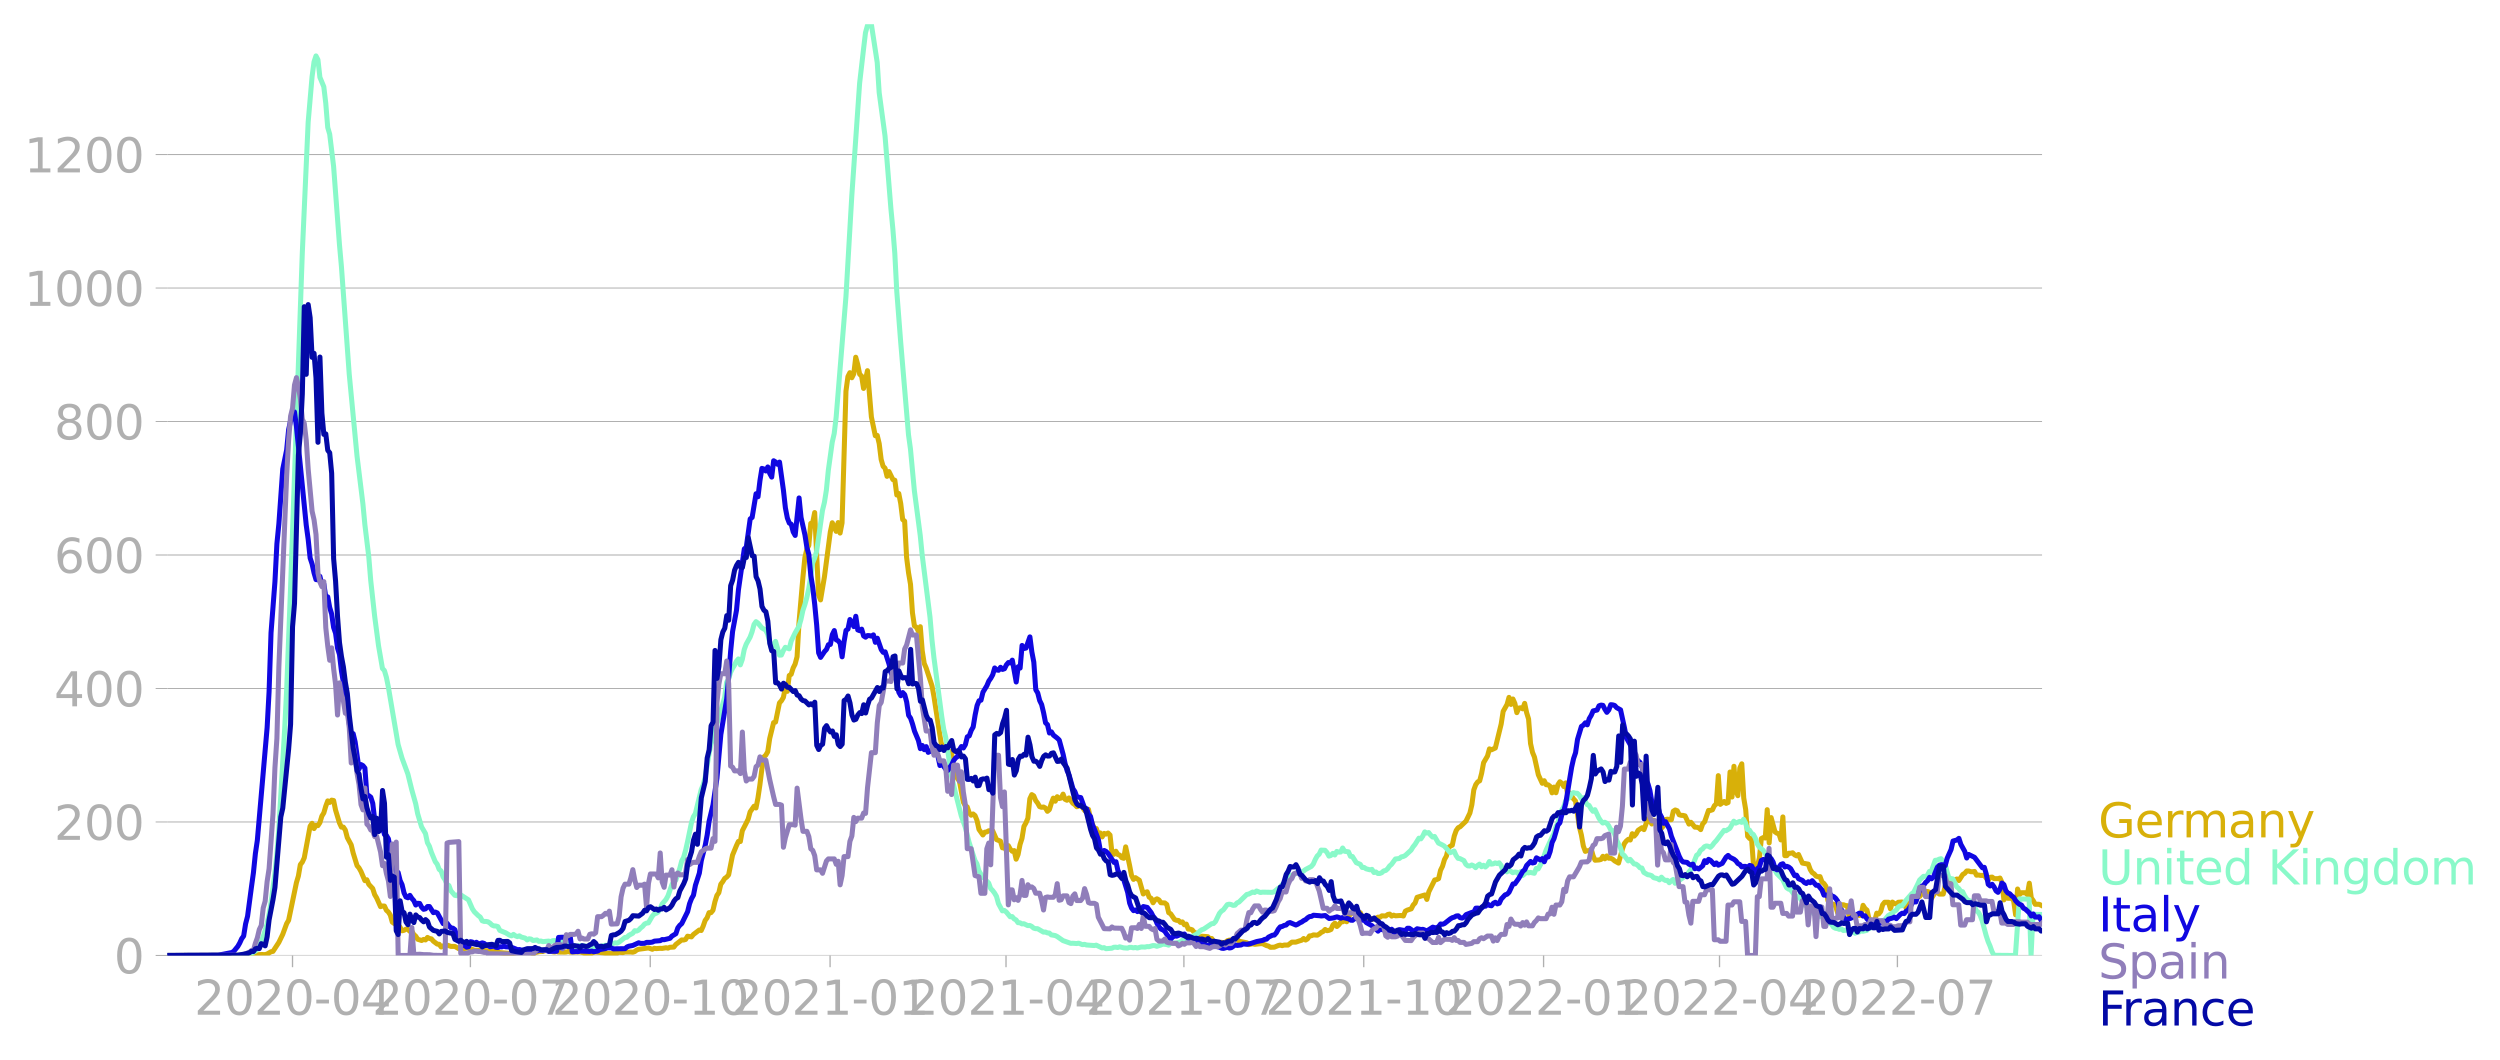 <svg xmlns:xlink="http://www.w3.org/1999/xlink" width="992.186" height="420.499" viewBox="0 0 744.14 315.374" xmlns="http://www.w3.org/2000/svg"><defs><style>*{stroke-linejoin:round;stroke-linecap:butt}</style></defs><g id="figure_1"><path d="M0 315.374h744.14V0H0v315.374z" style="fill:none" id="patch_1"/><g id="axes_1"><path d="M49.83 284.4h558V7.2h-558v277.2z" style="fill:none" id="patch_2"/><g id="matplotlib.axis_1"><g id="xtick_1"><g id="line2d_1"><defs><path id="m66af78193b" d="M0 0v3.5" style="stroke:#b0b0b0;stroke-width:.4"/></defs><use xlink:href="#m66af78193b" x="87.069" y="284.4" style="fill:#b0b0b0;stroke:#b0b0b0;stroke-width:.4"/></g><g style="fill:#b0b0b0" transform="matrix(.14 0 0 -.14 57.82 302.038)" id="text_1"><defs><path id="DejaVuSans-32" d="M1228 531h2203V0H469v531q359 372 979 998 621 627 780 809 303 340 423 576 121 236 121 464 0 372-261 606-261 235-680 235-297 0-627-103-329-103-704-313v638q381 153 712 231 332 78 607 78 725 0 1156-363 431-362 431-968 0-288-108-546-107-257-392-607-78-91-497-524-418-433-1181-1211z" transform="scale(.016)"/><path id="DejaVuSans-30" d="M2034 4250q-487 0-733-480-245-479-245-1442 0-959 245-1439 246-480 733-480 491 0 736 480 246 480 246 1439 0 963-246 1442-245 480-736 480zm0 500q785 0 1199-621 414-620 414-1801 0-1178-414-1799Q2819-91 2034-91q-784 0-1198 620-414 621-414 1799 0 1181 414 1801 414 621 1198 621z" transform="scale(.016)"/><path id="DejaVuSans-2d" d="M313 2009h1684v-512H313v512z" transform="scale(.016)"/><path id="DejaVuSans-34" d="M2419 4116 825 1625h1594v2491zm-166 550h794V1625h666v-525h-666V0h-628v1100H313v609l1940 2957z" transform="scale(.016)"/></defs><use xlink:href="#DejaVuSans-32"/><use xlink:href="#DejaVuSans-30" x="63.623"/><use xlink:href="#DejaVuSans-32" x="127.246"/><use xlink:href="#DejaVuSans-30" x="190.869"/><use xlink:href="#DejaVuSans-2d" x="254.492"/><use xlink:href="#DejaVuSans-30" x="290.576"/><use xlink:href="#DejaVuSans-34" x="354.199"/></g></g><g id="xtick_2"><use xlink:href="#m66af78193b" x="140.018" y="284.4" style="fill:#b0b0b0;stroke:#b0b0b0;stroke-width:.4" id="line2d_2"/><g style="fill:#b0b0b0" transform="matrix(.14 0 0 -.14 110.77 302.038)" id="text_2"><defs><path id="DejaVuSans-37" d="M525 4666h3000v-269L1831 0h-659l1594 4134H525v532z" transform="scale(.016)"/></defs><use xlink:href="#DejaVuSans-32"/><use xlink:href="#DejaVuSans-30" x="63.623"/><use xlink:href="#DejaVuSans-32" x="127.246"/><use xlink:href="#DejaVuSans-30" x="190.869"/><use xlink:href="#DejaVuSans-2d" x="254.492"/><use xlink:href="#DejaVuSans-30" x="290.576"/><use xlink:href="#DejaVuSans-37" x="354.199"/></g></g><g id="xtick_3"><use xlink:href="#m66af78193b" x="193.548" y="284.4" style="fill:#b0b0b0;stroke:#b0b0b0;stroke-width:.4" id="line2d_3"/><g style="fill:#b0b0b0" transform="matrix(.14 0 0 -.14 164.3 302.038)" id="text_3"><defs><path id="DejaVuSans-31" d="M794 531h1031v3560L703 3866v575l1116 225h631V531h1031V0H794v531z" transform="scale(.016)"/></defs><use xlink:href="#DejaVuSans-32"/><use xlink:href="#DejaVuSans-30" x="63.623"/><use xlink:href="#DejaVuSans-32" x="127.246"/><use xlink:href="#DejaVuSans-30" x="190.869"/><use xlink:href="#DejaVuSans-2d" x="254.492"/><use xlink:href="#DejaVuSans-31" x="290.576"/><use xlink:href="#DejaVuSans-30" x="354.199"/></g></g><g id="xtick_4"><use xlink:href="#m66af78193b" x="247.079" y="284.4" style="fill:#b0b0b0;stroke:#b0b0b0;stroke-width:.4" id="line2d_4"/><g style="fill:#b0b0b0" transform="matrix(.14 0 0 -.14 217.831 302.038)" id="text_4"><use xlink:href="#DejaVuSans-32"/><use xlink:href="#DejaVuSans-30" x="63.623"/><use xlink:href="#DejaVuSans-32" x="127.246"/><use xlink:href="#DejaVuSans-31" x="190.869"/><use xlink:href="#DejaVuSans-2d" x="254.492"/><use xlink:href="#DejaVuSans-30" x="290.576"/><use xlink:href="#DejaVuSans-31" x="354.199"/></g></g><g id="xtick_5"><use xlink:href="#m66af78193b" x="299.446" y="284.4" style="fill:#b0b0b0;stroke:#b0b0b0;stroke-width:.4" id="line2d_5"/><g style="fill:#b0b0b0" transform="matrix(.14 0 0 -.14 270.198 302.038)" id="text_5"><use xlink:href="#DejaVuSans-32"/><use xlink:href="#DejaVuSans-30" x="63.623"/><use xlink:href="#DejaVuSans-32" x="127.246"/><use xlink:href="#DejaVuSans-31" x="190.869"/><use xlink:href="#DejaVuSans-2d" x="254.492"/><use xlink:href="#DejaVuSans-30" x="290.576"/><use xlink:href="#DejaVuSans-34" x="354.199"/></g></g><g id="xtick_6"><use xlink:href="#m66af78193b" x="352.395" y="284.4" style="fill:#b0b0b0;stroke:#b0b0b0;stroke-width:.4" id="line2d_6"/><g style="fill:#b0b0b0" transform="matrix(.14 0 0 -.14 323.147 302.038)" id="text_6"><use xlink:href="#DejaVuSans-32"/><use xlink:href="#DejaVuSans-30" x="63.623"/><use xlink:href="#DejaVuSans-32" x="127.246"/><use xlink:href="#DejaVuSans-31" x="190.869"/><use xlink:href="#DejaVuSans-2d" x="254.492"/><use xlink:href="#DejaVuSans-30" x="290.576"/><use xlink:href="#DejaVuSans-37" x="354.199"/></g></g><g id="xtick_7"><use xlink:href="#m66af78193b" x="405.926" y="284.4" style="fill:#b0b0b0;stroke:#b0b0b0;stroke-width:.4" id="line2d_7"/><g style="fill:#b0b0b0" transform="matrix(.14 0 0 -.14 376.678 302.038)" id="text_7"><use xlink:href="#DejaVuSans-32"/><use xlink:href="#DejaVuSans-30" x="63.623"/><use xlink:href="#DejaVuSans-32" x="127.246"/><use xlink:href="#DejaVuSans-31" x="190.869"/><use xlink:href="#DejaVuSans-2d" x="254.492"/><use xlink:href="#DejaVuSans-31" x="290.576"/><use xlink:href="#DejaVuSans-30" x="354.199"/></g></g><g id="xtick_8"><use xlink:href="#m66af78193b" x="459.457" y="284.4" style="fill:#b0b0b0;stroke:#b0b0b0;stroke-width:.4" id="line2d_8"/><g style="fill:#b0b0b0" transform="matrix(.14 0 0 -.14 430.209 302.038)" id="text_8"><use xlink:href="#DejaVuSans-32"/><use xlink:href="#DejaVuSans-30" x="63.623"/><use xlink:href="#DejaVuSans-32" x="127.246"/><use xlink:href="#DejaVuSans-32" x="190.869"/><use xlink:href="#DejaVuSans-2d" x="254.492"/><use xlink:href="#DejaVuSans-30" x="290.576"/><use xlink:href="#DejaVuSans-31" x="354.199"/></g></g><g id="xtick_9"><use xlink:href="#m66af78193b" x="511.824" y="284.4" style="fill:#b0b0b0;stroke:#b0b0b0;stroke-width:.4" id="line2d_9"/><g style="fill:#b0b0b0" transform="matrix(.14 0 0 -.14 482.576 302.038)" id="text_9"><use xlink:href="#DejaVuSans-32"/><use xlink:href="#DejaVuSans-30" x="63.623"/><use xlink:href="#DejaVuSans-32" x="127.246"/><use xlink:href="#DejaVuSans-32" x="190.869"/><use xlink:href="#DejaVuSans-2d" x="254.492"/><use xlink:href="#DejaVuSans-30" x="290.576"/><use xlink:href="#DejaVuSans-34" x="354.199"/></g></g><g id="xtick_10"><use xlink:href="#m66af78193b" x="564.773" y="284.4" style="fill:#b0b0b0;stroke:#b0b0b0;stroke-width:.4" id="line2d_10"/><g style="fill:#b0b0b0" transform="matrix(.14 0 0 -.14 535.525 302.038)" id="text_10"><use xlink:href="#DejaVuSans-32"/><use xlink:href="#DejaVuSans-30" x="63.623"/><use xlink:href="#DejaVuSans-32" x="127.246"/><use xlink:href="#DejaVuSans-32" x="190.869"/><use xlink:href="#DejaVuSans-2d" x="254.492"/><use xlink:href="#DejaVuSans-30" x="290.576"/><use xlink:href="#DejaVuSans-37" x="354.199"/></g></g></g><g id="matplotlib.axis_2"><g id="ytick_1"><path d="M49.83 284.4h558" clip-path="url(#p68cdda303e)" style="fill:none;stroke:#b0b0b0;stroke-width:.3;stroke-linecap:square" id="line2d_11"/><g id="line2d_12"><defs><path id="m2019d62e7b" d="M0 0h-3.5" style="stroke:#b0b0b0;stroke-width:.3"/></defs><use xlink:href="#m2019d62e7b" x="49.83" y="284.4" style="fill:#b0b0b0;stroke:#b0b0b0;stroke-width:.3"/></g><use xlink:href="#DejaVuSans-30" style="fill:#b0b0b0" transform="matrix(.14 0 0 -.14 33.922 289.719)" id="text_11"/></g><g id="ytick_2"><path d="M49.83 244.666h558" clip-path="url(#p68cdda303e)" style="fill:none;stroke:#b0b0b0;stroke-width:.3;stroke-linecap:square" id="line2d_13"/><use xlink:href="#m2019d62e7b" x="49.83" y="244.666" style="fill:#b0b0b0;stroke:#b0b0b0;stroke-width:.3" id="line2d_14"/><g style="fill:#b0b0b0" transform="matrix(.14 0 0 -.14 16.108 249.985)" id="text_12"><use xlink:href="#DejaVuSans-32"/><use xlink:href="#DejaVuSans-30" x="63.623"/><use xlink:href="#DejaVuSans-30" x="127.246"/></g></g><g id="ytick_3"><path d="M49.83 204.932h558" clip-path="url(#p68cdda303e)" style="fill:none;stroke:#b0b0b0;stroke-width:.3;stroke-linecap:square" id="line2d_15"/><use xlink:href="#m2019d62e7b" x="49.83" y="204.932" style="fill:#b0b0b0;stroke:#b0b0b0;stroke-width:.3" id="line2d_16"/><g style="fill:#b0b0b0" transform="matrix(.14 0 0 -.14 16.108 210.251)" id="text_13"><use xlink:href="#DejaVuSans-34"/><use xlink:href="#DejaVuSans-30" x="63.623"/><use xlink:href="#DejaVuSans-30" x="127.246"/></g></g><g id="ytick_4"><path d="M49.83 165.199h558" clip-path="url(#p68cdda303e)" style="fill:none;stroke:#b0b0b0;stroke-width:.3;stroke-linecap:square" id="line2d_17"/><use xlink:href="#m2019d62e7b" x="49.83" y="165.199" style="fill:#b0b0b0;stroke:#b0b0b0;stroke-width:.3" id="line2d_18"/><g style="fill:#b0b0b0" transform="matrix(.14 0 0 -.14 16.108 170.518)" id="text_14"><defs><path id="DejaVuSans-36" d="M2113 2584q-425 0-674-291-248-290-248-796 0-503 248-796 249-292 674-292t673 292q248 293 248 796 0 506-248 796-248 291-673 291zm1253 1979v-575q-238 112-480 171-242 60-480 60-625 0-955-422-329-422-376-1275 184 272 462 417 279 145 613 145 703 0 1111-427 408-426 408-1160 0-719-425-1154Q2819-91 2113-91q-810 0-1238 620-428 621-428 1799 0 1106 525 1764t1409 658q238 0 480-47t505-140z" transform="scale(.016)"/></defs><use xlink:href="#DejaVuSans-36"/><use xlink:href="#DejaVuSans-30" x="63.623"/><use xlink:href="#DejaVuSans-30" x="127.246"/></g></g><g id="ytick_5"><path d="M49.83 125.465h558" clip-path="url(#p68cdda303e)" style="fill:none;stroke:#b0b0b0;stroke-width:.3;stroke-linecap:square" id="line2d_19"/><use xlink:href="#m2019d62e7b" x="49.83" y="125.465" style="fill:#b0b0b0;stroke:#b0b0b0;stroke-width:.3" id="line2d_20"/><g style="fill:#b0b0b0" transform="matrix(.14 0 0 -.14 16.108 130.784)" id="text_15"><defs><path id="DejaVuSans-38" d="M2034 2216q-450 0-708-241-257-241-257-662 0-422 257-663 258-241 708-241t709 242q260 243 260 662 0 421-258 662-257 241-711 241zm-631 268q-406 100-633 378-226 279-226 679 0 559 398 884 399 325 1092 325 697 0 1094-325t397-884q0-400-227-679-226-278-629-378 456-106 710-416 255-309 255-755 0-679-414-1042Q2806-91 2034-91q-771 0-1186 362-414 363-414 1042 0 446 256 755 257 310 713 416zm-231 997q0-362 226-565 227-203 636-203 407 0 636 203 230 203 230 565 0 363-230 566-229 203-636 203-409 0-636-203-226-203-226-566z" transform="scale(.016)"/></defs><use xlink:href="#DejaVuSans-38"/><use xlink:href="#DejaVuSans-30" x="63.623"/><use xlink:href="#DejaVuSans-30" x="127.246"/></g></g><g id="ytick_6"><path d="M49.83 85.731h558" clip-path="url(#p68cdda303e)" style="fill:none;stroke:#b0b0b0;stroke-width:.3;stroke-linecap:square" id="line2d_21"/><use xlink:href="#m2019d62e7b" x="49.83" y="85.731" style="fill:#b0b0b0;stroke:#b0b0b0;stroke-width:.3" id="line2d_22"/><g style="fill:#b0b0b0" transform="matrix(.14 0 0 -.14 7.2 91.05)" id="text_16"><use xlink:href="#DejaVuSans-31"/><use xlink:href="#DejaVuSans-30" x="63.623"/><use xlink:href="#DejaVuSans-30" x="127.246"/><use xlink:href="#DejaVuSans-30" x="190.869"/></g></g><g id="ytick_7"><path d="M49.83 45.997h558" clip-path="url(#p68cdda303e)" style="fill:none;stroke:#b0b0b0;stroke-width:.3;stroke-linecap:square" id="line2d_23"/><use xlink:href="#m2019d62e7b" x="49.83" y="45.997" style="fill:#b0b0b0;stroke:#b0b0b0;stroke-width:.3" id="line2d_24"/><g style="fill:#b0b0b0" transform="matrix(.14 0 0 -.14 7.2 51.316)" id="text_17"><use xlink:href="#DejaVuSans-31"/><use xlink:href="#DejaVuSans-32" x="63.623"/><use xlink:href="#DejaVuSans-30" x="127.246"/><use xlink:href="#DejaVuSans-30" x="190.869"/></g></g></g><path d="m49.83 284.4 25.02-.085 2.91-.199 1.163.029.582-.17 1.163-.682.582-.113 1.746-2.668 1.164-2.413 1.163-3.178.582-.994 2.328-11.21.581-1.959.582-3.405.582-.738.582-1.277 1.745-9.423.582-.851.582 1.56.582-.964.582.085.582-.88.582-1.958.581-.937.582-2.015.582-1.561.582.454.582-.681.582.113.582 2.839 1.163 3.831.582 1.249h.582l.582.88.582 2.242 1.163 2.157.582 2.412 1.164 3.775.582.681.582 1.05 1.163 2.725.582-.256.582 1.363 1.164 1.248.582 1.817.582.965 1.163 2.61.582-.198.582.028.582 1.25.582.51.582.908.581 2.1.582.426.582.057.582.312.582.767.582 1.021.582-.142.581-.34.582.085.582.568.582-.029.582.965.582.511.582.908 1.163.37.582-.313.582.142.582-.738.582.312.582.114.581.68 1.164.88.582.057.582.795.582-.34h.582l.581-.228 1.164.398h1.164l1.164.68.581-.141.582.142 1.164-.142.582-.057 1.745.653h1.746l.582.114 3.491.085.582.113 1.164.398 2.909.227 1.745-.2.582-.17 4.073.143.582.198 1.746-.482 1.163-.057 1.164-.369 1.746.454.582.085.581-.17.582.17 1.746.029.582-.029.582-.17.581.199 2.91-.057 1.745.426.582-.114 1.164.028.582-.227.581-.085 4.655.454 1.164-.113.582-.029.582-.227 1.163.086.582-.17h1.746l.582.056.582-.199.581-.454.582-.227 2.91-.397 1.163.397.582-.284.582.086 1.164-.086.582.029 1.163-.199.582.114.582-.256 1.164-.057.582-.766 1.745-1.362.582.028.582-.17.582-.965 1.163.199.582-.71 1.746-1.334.582.142.582-1.305.581-1.675.582-.795.582-1.532h.582l.582-.71.582-2.526.582-1.873.581-.823.582-2.526.582-.766.582-.965.582-.397.582-.653 1.163-5.875 1.164-2.838.582-1.249.582.028.582-3.207 1.163-2.27.582-1.192.582-2.157 1.164-1.675.582.511.582-2.98.581-3.916.582-4.712.582-3.547.582-.568.582-.993.582-3.945 1.163-4.74.582-.17 1.164-5.705.582-.624.582-.994.582-2.923.581 1.107.582-4.711.582-.37.582-1.873.582-1.163.582-2.186.582-10.274 1.163-13.424.582-5.846.582-2.498.582-1.079.582-6.556.582-.283.581-2.952 1.164 24.493.582 1.504 1.164-6.896 1.745-13.34.582-2.724 1.164 2.554.582-2.611.581 3.122.582-3.009 1.164-39.222.582-4.343.582-1.163.582 1.504.581-1.164.582-4.938.582 2.128.582 2.924.582.567.582 3.662 1.163-5.28 1.164 13.766 1.164 5.59.582-.085.582 2.441.581 4.712.582 2.043.582.568.582 2.412.582-1.419 1.164 2.384.581.199.582 4.399.582-.454.582 2.98.582 4.768.582.482.582 10.785.581 4.598.582 3.406.582 8.486.582 3.916.582.37.582 1.191.582-1.334.581 7.18.582 3.747.582 1.362 1.746 5.336.582 3.207 1.745 11.381.582 3.434.582-.34.582.056.582 1.618.581.114.582.738.582 3.69 1.164 3.689.582.738 1.163 6.272.582 1.078.582.341.582 1.731.582.738.582-.369.582.483.581 1.447.582 2.668 1.164 1.646.582-.823.582-.085.582-.34h1.163l1.164 2.639 1.164.454.582 1.987.581-.029.582.766.582-1.39.582 1.05.582.624.582-.198.582 2.554.581-1.39.582-2.98.582-1.817.582-3.576.582-1.022.582-1.39.582-5.79.581-1.25.582.37.582 1.39.582.767.582 1.05.582.198.582-.085.581.313.582.964.582-.51.582-1.902.582-1.504.582.908.582-1.334.581.54.582-.143.582-1.163.582 1.532.582.284.582-.68 1.163 1.588.582.398.582.624.582-.17.582-.483 1.164 1.76.581.483.582-.795.582 2.668 1.164 3.32.582-.283.582 1.76.581-.455.582 1.164.582-1.022.582.199.582-.313.582.596.581 5.336.582.397.582-.908.582.965.582.199.582.738.582.198.581-3.405 1.164 5.506.582 3.008.582 1.164.582-.511 1.163.766 1.164 4.087.582-.454.582-.199.582 1.59.582.34.581 1.334.582-.851.582-.312.582.312.582.851 1.164.057.581.454.582 2.44.582.341 1.164 1.703.582.227.582.057.581.568.582-.142.582.851.582-.198.582 1.475.582.029.582.198.581.738.582.227.582.909.582.567.582-.539 1.745.142.582.568.582-.029.582.88.582.369 1.164.113.581-.227.582.256.582-.284.582-.454.582-.17 1.164-.086 1.163-.17.582.596 2.328.454.581.54 1.164-.256.582.17 1.746-.198h.581l1.164.567.582.142.582.37 1.164-.03 1.163-.482.582-.142.582.17.582-.17h1.164l1.163-.88h1.164l1.164-.397.582-.17.581-.51.582.453.582-.34.582-.88.582-.057.582-.255 1.163.085.582-.34.582-.483.582-.284.582-.596.582.369.582-.114.581-.255.582-1.362.582-.511.582.993.582-.51.582-.852.582-.029.581-.369.582.341 1.164-2.611.582.028.582.284.582.085.581-.567.582.113.582 1.362 1.164-.34.582.54.582.084.581.312.582-.255.582-.028.582-.37.582.03.582-.427 1.163.057.582-.454.582-.113.582.596.582-.284.582.198 1.163-.085h.582l.582.142.582-1.447.582-.312 1.163-.37.582-1.135.582-.624.582-1.675 1.746-.539.581-.17.582 1.334.582-2.27 1.746-3.52.582-.114.581-.283.582-2.498.582-1.192.582-1.987.582-1.05.582-2.44.582-.511.581-.284.582-2.725.582-1.646.582-.823.582-.284 1.745-1.674 1.164-2.413.582-2.469.582-4.427.582-1.561.582-.823.581-.313.582-2.242.582-3.15 1.164-1.987.582-2.128.582.284 1.163-.54 1.746-7.152.582-3.746 1.163-2.072.582-2.1.582 2.1.582-1.618.582 1.334.582 2.725.582-1.362.581-.086.582.313.582-1.618.582 2.753.582 1.901.582 7.294.582 2.611.581 1.42 1.164 5.278 1.164 2.526.582-.766.582 1.192.581.029.582.454.582 1.93.582-1.703.582 1.674.582-2.384.582-.88.581.454.582.965.582-1.078.582 3.604.582-.624 1.164 1.788.581.624 1.164 7.777.582 2.327.582 3.292.582 1.59.582-.199.581.057.582-.596.582 2.072.582 1.305 1.164-.085.582-.142.581-.937.582.738.582-.851.582.681h.582l.582.284.582.51 1.163.654 1.164-4.258.582-1.589.582-.738.582-.482.581.198.582-1.873.582.71.582-.653.582-1.079 1.163-.766.582.568 1.164-3.264.582.51.582 1.08.582-1.136.581.454.582-.057.582 2.015.582-.056.582-.682.582-1.844.582-.142.581.17h.582l.582-2.526.582-.369.582.227.582 1.192.582.17.581.029.582.142 1.164 2.44.582-.539 1.164 1.448.581.028.582.17.582.54.582-1.703.582-.625 1.164-3.377h.581l.582-.199.582-1.22.582-.54.582-8.4.582 8.543 1.163-.852.582.568.582-.256.582-9.082.582 7.436.582-9.138.582 7.265.581 1.476.582-8.202.582-1.277.582 10.16.582 3.463.582 7.946.582.653.581.057.582 8.003.582.37.582-.398.582-2.185.582-5.818.582-.313.581.142.582-8.429.582 9.877.582-7.521 1.164 4.257.582.397.581.17.582 1.817.582-6.84.582 11.523h.582l.582-.71h.582l.581-.142.582.625.582.284.582-.398 1.164 2.555 1.745.312.582 1.617.582.909.582.369.582.68.582.171.581-.028.582 1.589.582.454.582.823.582 4.229.582 1.334.582-.199.581-.028.582.653.582 1.901.582.142.582-2.526h.582l.582.227.581.057.582 3.803.582-1.533.582 1.164.582-.426.582-.113 1.163-.029.582-2.98.582.937.582.483.582 2.469.582.539 1.163.028.582-2.128.582.227.582-.71.582-2.015.582-.738h1.163l.582 1.959.582-2.016.582.426.582.17.582-.539 1.163-.085.582.312.582 1.505.582-.71.582-1.334 1.745-.17.582-1.788.582.51.582-1.05.582.455.582-.852h.581l.582.227.582 1.788 1.164-1.816.582.057.582.51h1.163l.582-2.412.582-1.277.582.568.582-1.136 1.163-.028.582-.199.582.454 1.164-1.816.582-.34.582-.682h.581l.582.199.582.028.582-.085.582 1.107.582-.057.582.114h1.163l.582.851.582.596.582-.88.582-.056.582.454h1.163l.582-.17.582 1.277.582 5.222.582-1.05.582.567h1.163l.582.767.582 4.172.582-7.692.582 1.646.582-.539h1.163l.582.568.582-3.406.582 4.37.582.824.582 1.078h1.163l1.164.568h0" clip-path="url(#p68cdda303e)" style="fill:none;stroke:#d8b009;stroke-width:1.5;stroke-linecap:square" id="line2d_25"/><path d="m49.83 284.4 20.947-.057 3.491-.369.582-.17 1.164-.71.581-.596.582-.823 1.164-2.894 1.164-3.775.582-2.895.581-3.491 1.164-8.713.582-5.818.582-7.464 1.745-29.858.582-11.466 1.164-30.453 3.491-99.561 1.746-38.94 1.163-13.537.582-4.4.582-1.759.582 1.135.582 5.222 1.163 2.81.582 4.91.582 7.209.582 1.987 1.164 9.564 1.745 23.273.582 6.527 2.328 32.071 2.327 24.437 1.746 14.19.581 6.159 1.164 9.593.582 7.067 1.164 10.586 1.163 8.855 1.164 6.726.582.625.582 1.986.582 2.867 2.909 17.142 1.164 4.059 1.745 4.74 1.164 4.71 1.164 4.144.582 2.952 1.163 3.917 1.164 1.986.582 2.725.582 1.05.582 1.788 1.163 2.81.582.766.582 1.533.582.482.582 1.731.582.88.581 1.334.582.398.582 1.56 1.164 1.334.582.114.582-.51.581.255 2.328 1.504 1.164 2.668.581.88 1.164 1.135.582.425.582 1.107.582.199h.582l.581.113.582.398.582.567.582.256.582.028.582.17.582 1.136 1.163.482.582.227 1.164.71.582.198.582-.425.581.425.582.228.582-.228.582.37 1.164.312.582.539.581-.34.582.084.582.426 1.164-.17.582.426.582-.114.581.199 1.746-.17.582.198.582-.312.582-.057.581.17.582-.028 1.746.369 1.164.482 1.163.54.582-.057.582.312 1.164-.284.581.114.582-.057 1.164.284.582-.256.582.313 1.163.113 1.746-.312 1.164-.284.582.029 2.327-.767.582.085.582-.283 1.745-1.391.582-.057.582-.567 1.164-.625.582-.766.581.113.582-.283.582-.625.582-.454.582-.71.582-.283.582-.085 1.163-2.015.582-.653.582-.199.582-.369.582-.993.582-1.39 1.163-1.363.582-1.05 1.164-3.32.582-.994.582-.37 1.163-3.433.582-2.242.582-1.107.582-2.072.582-2.583 1.163-5.648.582-1.788.582-.936 1.746-7.152.582-1.391.581-2.214 1.164-7.038.582-2.952.582-1.59.582-2.61 1.163-3.605 1.164-4.03.582-2.1.582-4.428.582-.936.582-1.987.581-1.192.582-.937.582-1.192.582-.68.582 1.759.582-1.618.582-2.952.581-1.589 1.164-2.1.582-1.59.582-2.185.582-.823.582.426 1.163 1.419 1.164.681.582 1.249 1.164 4.427 1.163-2.327 1.164 4.087.582-.028.582-1.334.582-.965 1.163.454.582-2.3 1.164-2.412 1.164-2.015.581-2.015.582-2.696.582-1.731.582-2.1.582-2.697.582-3.462.582-4.172.581-1.42.582-1.986 1.746-12.204.582-2.384.582-3.661.581-5.903 1.164-8.373.582-2.554.582-4.91 2.91-35.789 1.745-30.056 2.327-33.518 1.164-10.132.582-4.91.581-2.129.582-.283.582-.114 1.746 11.41.582 8.94 1.745 12.941 1.746 21.627.582 6.045.581 7.322.582 11.268 1.164 15.07 2.327 27.587.582 4.229 1.164 12.43 1.746 13.311.581 5.847 2.328 18.476.582 6.755.582 5.279 1.163 8.713 1.164 8.798.582 3.746.582 2.384 1.745 11.552 1.164 5.08 1.746 6.868 1.163 3.292 1.164 4.57 1.746 5.392.581.994.582 2.071 1.164 1.959.582.284.582.823.582.567.581 1.618.582.596.582.766.582.994.582 2.157 1.164 2.157.581-.114.582.454 1.164 1.42.582-.058.582.682.582.312.581.823.582.028.582.34.582-.056 1.164.568.582-.057.581.284.582.51.582.17h.582l1.164.682.582.34.581-.028.582.256.582.056.582.54 1.164.198.582.284 1.745 1.22 2.328.824.581-.029 1.164.085.582-.113 1.164.454.582-.114.581.2 2.328.17.582-.114 1.745.823.582-.085.582.312 1.745-.142.582-.284.582-.028.582.113.582-.227 1.164.312 1.163.086.582-.227h.582l.582.141.582-.113.582.17 1.163-.312 1.164.028.582-.141.582.028 1.163-.34.582.028.582.198 1.164-.369.582-.283 1.163.113.582.199.582-.568.582-.113.582.085.582-.057 1.163-.34.582-.483.582.028 3.491-1.73.582-.427.582-.596.582-.397.582-.199 2.327-1.589.582-.057.582-.596 1.164-2.412.581-.681.582-.37 1.164-1.56.582-.142.582.113.582.256.581-.085.582-.653.582-.256 2.328-2.27.581-.114 1.164-.596.582.142.582-.454 1.164.454.581-.113 2.91.057.582-.17 1.163-.994.582-.255.582-.852.582-.369 1.164-1.958.581-.454.582.056 1.164-.624.582-.482.582-.284.582.34.581-.283.582-.455 1.746-.936.582-.71.582-1.334.581-1.05.582-.539.582-1.22 1.164.056.582.653.582 1.079.581-.199.582-.624.582.482.582-1.05.582.199.582-.029.582-1.192.581.965 1.164.17.582 1.334.582.057 1.164 1.845 1.163.482.582.937h.582l.582.397 1.164.313.581-.142.582.936.582-.17.582.454h.582l.582-.227.581-.54.582-.113.582-.51.582-.824.582-.51 1.164-1.59 1.163-.142.582-.482.582-.114.582-.284 1.745-1.617.582-.965.582-.71 1.164-1.873.582.199.582-.852.581-1.22.582.34.582-.141.582.766.582.567.582-.17 1.163 1.958 1.164.568.582.34 1.746 1.959 1.163-.483.582 1.306.582.851.582.086 1.164.596.581 1.106.582.455.582.056.582-.312.582.256.582.539.582-.653.581-.397.582.766.582-.426.582.511.582-.51.582-1.108.582.767.581-.085.582-.284.582.198.582-.227.582.767.582 1.532.582-.567.581.965.582-.568 1.164.823.582-.199.582.057.582.511.581-.681.582 1.163.582-.482.582-.653.582.34.582-.141 1.163.255.582-1.447.582.142 1.164-2.186 1.164-3.349 1.745-3.803.582-1.107.582-1.986.582-1.22 1.163-3.86.582-.88.582-1.817.582-.624.582-.397.582-1.107.582-.37.581.171.582.028.582.596.582.994.582-.256 1.164 2.015.581.256.582 1.022.582.737.582-.482 1.164 2.47.582.879.581.624.582-.227.582.284.582.71.582 1.163.582.284.582.965.581 1.845 1.164 2.27.582 1.93.582.454 1.164 1.59.581-.454 1.164 1.362.582.057.582.425.582.653.581.085.582 1.306 1.164.681.582.085.582.199.582.596 1.163.284.582.369.582-.795.582.624.582.34.582-.027.581.71.582-.569.582-.397.582 1.135 2.327-1.646.582-.482.582-.142.582-1.079.582-.652 1.745-4.343.582-.397.582-1.107.582-.369.582-.681.582-.227.582.113.581.313.582-.568.582-.795.582-.596 2.327-3.093.582.113 1.164-.738 1.164-2.1.582.568 1.163-.511.582.284.582-.908.582 1.106.582 1.959.582.142.581.936.582.37.582 1.078.582 1.73.582.91 1.164.992.581.852 1.164 2.1 1.746 2.895.582 1.078 1.745 1.76 1.164 2.47.582.397.582.17 1.163 1.59 1.164.567.582.51.582.824.582 1.022 1.163.624 1.746 2.072.582-.085 1.163.823.582.113 1.164 1.022.582.057.582.794.582.398.581.851.582.312.582.085.582.228.582-.114.582.454 1.163-.113.582.255.582.482.582-.368.582.567.582-.426.582.086.581-.37.582.114 1.164-.255.582-.738.582.028.582-.284.581-.056.582-.341 1.164-1.277.582-.256.582-.113 1.163-1.39 1.164-.682.582-.54.582-.34.582-.908.582-.426.581-.028.582-.681.582-.88 1.746-2.015.581-.426 1.164-2.355.582-1.278 1.164-1.106.582.028.581-.312.582-1.164.582-.028 1.164-3.293.582-.056.582-.284.581-.142.582.851.582.455.582 2.497.582 1.987 1.164.227 1.163 2.355.582.483.582.823.582.142.582 1.192.582.908.581.483.582.227.582.425.582.823.582 1.647.582.369.582 1.021.581 1.533 1.164 4.37.582 1.789.582 1.362.582 1.646.582 1.135 6.4.057 1.164-16.83 2.909.057.582 16.716.582-12.175 2.909.028h0" clip-path="url(#p68cdda303e)" style="fill:none;stroke:#89f9c9;stroke-width:1.5;stroke-linecap:square" id="line2d_26"/><path d="m49.83 284.4 15.128-.085 4.073-.795.582-.397 1.164-1.42.582-1.02.582-1.278.581-.795.582-3.633.582-2.242 1.164-8.77.582-4.2.582-5.705.581-3.945 2.91-33.518.582-10.7.581-17.54 1.164-15.183.582-11.296.582-5.903 1.164-16.376 1.163-5.705.582-5.988.582-2.668 1.164-2.611.582 4.342 2.909 29.318.582 4.257.581 5.563.582 1.76.582 2.667.582 1.987.582.057.582-1.022.582 2.412.581-.141.582 3.888.582-.057.582 3.179.582 1.93.582 4.001.582 1.732.581 4.399.582 1.901.582 4.91.582 3.434.582 4.314.582 3.236 1.163 9.366.582-1.675.582 2.44 1.164 8.061.582-1.305.582.312.581.738.582 7.947.582.255.582.454.582 1.816.582 4.939.582.34.581.029.582 1.163.582.568.582 2.27.582.284.582.965 1.163 6.187.582.965.582 2.697.582.198.582 2.384.582 1.25.582 2.44.581 1.22.582.227.582-.71.582.909.582.653.582 1.305.582-.51.581.056.582 1.107.582.624.582-.141.582-.682h.582l1.163 1.817.582-.17.582.255 1.746 3.179.582-.37.581.256.582.823.582.568.582.085.582.454.582 2.1.582.908.581.483.582 1.164.582.056.582.483.582-.142.582-1.476.582.114.581.425.582-.369.582.426.582-.057.582-.198.582.17.582.51.581.086.582.397 1.164-.198.582.369.582.056.582-.227.581.029.582-.199.582.17 1.164.057.582.114 1.163.454.582.255.582-.057 1.164.34.582.086.582.199.581-.114 1.164-.085.582-.199.582.17 1.164-.198.581.17.582-.227 1.164.398 2.327-.029.582-4.115 1.164-.057 1.746.114.581-.17.582 4.399 1.164-.086.582.029.582-.17 2.909.113.582-.114.582.2 1.163-.2.582-.425 1.746-.312.582-.228 1.163.029.582.284 3.491-.057.582-.51.582-.228 1.164-.227 1.745-.795.582.199 1.164-.028.582-.284h1.163l.582-.085.582-.284 1.746-.142.582-.34.581.056 1.746-.426.582-.652 1.164-.71.581-1.731.582-.766.582-.511 1.746-3.548.582-2.384.581-1.504.582-1.022.582-2.952 1.164-3.604.582-3.746 1.163-4.513.582-3.065.582-4.144 1.164-4.881 1.164-7.919 1.163-12.998 1.746-10.615.582-6.443.582-7.69.581-5.904 1.164-6.33.582-6.101 1.746-12.176.581-.482 1.164-8.43.582-.454 1.164-7.038.582.88.581-4.797.582-3.633.582.17.582.597.582-1.192.582 1.93.582 1.078.581-4.853.582.369.582.681.582-.653 1.164 8.373.582 5.25.581 3.009.582 1.504.582.369.582 2.27.582 1.05 1.164-11.153.581 5.79 1.164 5.193.582 3.746.582 2.157.582 6.188.582 3.604.581 5.052.582 6.102.582 8.287.582 1.334 1.164-1.731.582-.625.581-1.419.582-.085.582-2.923.582-1.192.582 2.753.582.284.581.766.582 4.002.582-4.484.582-3.378.582-.397.582-2.838.582.936.581 1.164.582-3.065.582 4.058.582.227.582-.454.582 2.015.582.37.581-.483.582.028.582.142.582-.369.582 2.214.582-1.22 1.163 3.377.582.823.582-.142 1.164 3.661.582 2.583.582 1.192.581-.256.582 2.016.582 2.838.582 1.021.582-.936.582.624.582 2.186.581 3.973.582.851.582 1.732.582 2.1 1.164 2.781.582 2.441.581-.937.582 1.25.582-.909.582 1.703.582-.312 1.164-1.022.581 1.447.582 1.107.582 2.696.582-.823.582 1.136.582.794.582.37 1.163-1.704.582-1.248.582-.767.582-.425.582-2.044.582-.936.581.425.582-.965.582-2.355.582-.284.582-1.618.582-1.022.582-3.576.581-2.81.582-1.418.582-.17.582-2.385 1.164-1.93.582-1.39.581-.823.582-1.05.582-2.016.582.596.582.086.582-.88.582.624.581-.199.582-1.163.582-.681.582.113.582-.823 1.164 6.5.581-4.542.582.398.582-6.727.582.909.582-.142 1.164-3.32.581 4.483.582 3.037.582 8.202.582.965.582 2.27.582 1.193.582 2.44.581 2.98.582.568.582 2.47.582-.341.582.965 1.164.908.581.568 1.164 4.285.582 2.725.582 2.072.582 1.277 1.163 4.115.582.852.582 1.589 1.164.199 1.164 3.178.581.142.582 1.618.582.71.582 2.497.582 1.306 1.164 3.065.581 3.207.582 1.05.582-1.022.582.312.582.596 1.745 2.64.582-.199.582 2.611.582 1.192 1.164 1.59 1.163 3.746.582 3.179.582 1.504.582.738.582-.199.582.483.581-.256.582-.426.582-.823 1.164.256 1.164 1.532.581 1.107.582.71.582 1.447.582.965.582.681.582.256.582.426.581.908 1.164 1.39.582-.596.582-.34.582.085 1.163-.51.582.17.582-.313.582.795.582.51.582.058.582-.086.581.511 1.164.511.582.085.582.284.582.142.582.51.581.114.582-.255.582.113.582.398.582-.029 1.164.284.581.284.582.057 1.164-.34.582.226.582-.113 1.163-.823.582.17 1.164-.142.582-.312 1.164.113 1.163-.255 1.746-.568 1.164-.227.581-.113.582-.284.582-.085.582-.596 1.164-.568.582-.057.581-.652.582-1.079.582-.71.582-.113.582-.312.582-.114.582-.567.581-.17 1.746.737.582-.255.582-.397.582-.256.581-.426.582-.283.582-.54.582-.369.582-.056.582-.34 1.745.141.582.085 1.164-.142 1.164.88 1.163-.142 1.164-.34 1.164.397.582-.227 1.745.426.582.397.582.028.582-.51 1.163.028.582.113.582.34h.582l.582.71 1.745.965.582.682.582.283.582.625.582-.596 1.163.255 1.746.114.582-.34.582.907.582.085.581-.283.582-.596 1.746.312.582-.71h.582l.581.398.582.624 1.164-.88 1.164.227.582-.056 1.163.482 1.746-1.135.582.17h.582l.581-.34.582-.767.582.085.582-.227 1.746-1.39.581-.341.582-.17.582-.34.582-.058.582.568.582.114.582-.284.581-.738 1.746-.681.582-.085.582-1.164.582-.028.581.141.582-.17.582-.51.582-.03.582-.652.582.426.582.113.581-.766.582-.284.582.483.582-.199.582-1.249 1.164-1.248.581-.17.582-.597 1.164-2.469.582-.057 1.164-1.646 1.163-2.043.582-.483.582-1.277 1.164-1.192.582.454.581-.142.582-1.39 1.164.624.582-.397.582.936.582-1.476.581.057.582-1.618.582-2.696.582-1.192 1.164-4.002.582-.68.581-2.47.582-.993.582-2.328 1.164-7.237.582-3.519.582-2.583.581-1.703.582-3.973 1.164-3.86.582-.369.582-.71.582.597.581-1.845.582-.965.582-1.334 1.164-.255.582-1.25.582-.226.581.085.582 1.164.582.908.582-.71.582-1.56.582.056.582.17.581.653 1.164.653 1.164 5.335.582 3.009 1.745 3.122.582 3.008.582.142 1.164 1.05.581 1.42 1.164 4.143.582.738.582 2.015.582 3.434.582 1.192 1.163-.255.582 2.526.582 1.078.582 1.817.582-.483 1.163 2.157.582 2.185 1.746 4.428.582 1.532.582 1.136.581.539 1.164.142.582.54.582.226.582-.255.582 1.362.581-.199.582.284 1.164-.936.582-1.533.582.54.582-.937.581.312 1.164 1.249.582-.483.582.653 1.164-.54 1.163-1.872.582-.483.582.568 1.164.567.582.483.581.794.582.284.582.71.582-.142h.582l.582.312.582-.596.581.142 1.164 2.214.582-1.42.582-.482.582-1.958.582-.284.581.17.582-.397.582-.54.582.54.582.993.582 1.959.582.369 1.163-1.618.582-.199.582.965.582-.199.582.228.582.482 1.163 2.072.582-.142.582 1.05 1.164.51.582.625.581.284.582-.51.582.283.582-.596 1.164 1.362h.582l1.163 1.42.582 1.504.582-.029.582.398.582-.823.582.71.581.198.582.51.582.824.582 2.213.582.426.582 2.214.582.54h.581l1.164-.341.582-.596.582-.142 1.164-.71.581.028.582.824.582-.086.582.909.582.567 1.745.965.582-.51.582.312.582-.057 1.164-.596.582.142.581-.738 1.164-.312.582-.284.582.454 1.164-1.249.581-.369.582.114.582-.71.582-.34 1.745-2.782.582.37 1.164-3.719.582-.965.582-.312.582-.823.581-.51.582-.994.582.425.582-.539 1.164-2.923.582-.596.581-.142.582.057.582.227.582-2.186 1.164-2.61.582-2.527 1.163-.312.582-.482.582 1.788 1.164 2.1.582 1.958.581-1.05 1.746.852 2.327 3.093.582-.113.582 2.015.582 3.037.582.482.582-.482.582.794.581 1.164.582.426.582-.937.582-1.816.582.454.582 1.788.582.71.581.226.582.625.582.425.582 1.022.582.625.582.454.582.227.581.908.582.312 1.164 1.079.582.936.582-.596.582.908.581.029.582-.114.582 1.022.582-.369h0" clip-path="url(#p68cdda303e)" style="fill:none;stroke:#1007e1;stroke-width:1.5;stroke-linecap:square" id="line2d_27"/><path d="m49.83 284.4 21.529-.085 1.163-.199 1.746-.681.582-.51h.582l.582-2.158.581-1.618.582-2.469.582-1.192.582-5.222.582-2.015.582-5.846.582-3.832 1.163-16.262.582-13.794.582-8.684.582-21.258 2.327-56.961.582-10.615.582-7.124.582-2.384.582-6.896.582-2.186.581 2.697.582 3.604.582 6.045.582 1.25.582 4.994.582 8.685 1.163 12.488.582 2.582.582 4.343.582 11.466.582 2.696.582 1.362.581-1.504.582 13.737.582 5.477.582 4.2.582-3.689.582 6.159.582 4.74.581 9.081.582-9.564.582 3.462.582 1.93.582 3.662.582-.511.582 4.881.581 10.416.582-5.08.582 3.52.582 4.739.582 3.292.582 5.932.582 1.56.581-6.499.582 10.729.582.596.582 1.163.582.256.582 1.703.582-.114 1.163 4.711.582 4.059.582-.653.582 3.037.582 2.1.582 4.683.581-15.61.582 1.533.582-2.1.582 33.745h3.491l.582-8.316.582 8.032 1.745-.085 1.164.114 1.746.028 1.163.17 2.91.057h.582l.581-33.462.582-.198 2.91-.227.581 33.234.582.114 1.164-.085 1.164-.426.582-.028.581-.256 1.164.142h.582l1.164.284.582-.029.581.426 6.4.085 1.746.085 5.237-.028 1.164-1.39 1.164.141 1.745-.028.582-1.306.582.596.582.085.582-.709.581-.255h1.164l.582 1.248.582-.539.582-3.661.582.284.581-.37h1.164l.582-.141.582-.795.582 2.27.581-.255.582.284h1.164l.582-1.39.582-.17.582.141.581-.426.582-4.796h1.164l.582-.426.582-.568.582.228.581-.88.582 3.86 1.746-.086.582-2.213.582-5.818.581-2.583.582-1.192h1.164l.582-1.902.582-2.412.582 3.093.581 2.214.582-.681h1.164l.582-.312.582 6.84.582-7.096.581-2.781 1.746.028.582 1.136.582-7.408.582 8.628.581 1.59.582-3.633h1.164l.582-1.59.582 5.137.582-3.774.581-.398.582.54h1.164l.582-.625.582-3.917.582 1.505.581-.426.582-.256h1.164l.582-1.76.582-1.39.582-.34.581-.511.582-.227h1.164l.582-2.838.582.823.582-41.295.581-5.535.582-3.065h1.164l.582-3.774.582 6.754.582 24.493.581.341.582 1.107h1.164l.582.795.582-12.346.582 11.608.581 2.951.582-.567h1.164l.582-.795.582-2.895.582-.51.581-2.413.582.965h1.164l1.164 5.846 1.163 5.08.582 2.271h1.164l.582.199.582 12.544.582-2.838 1.163-3.888h1.164l.582.142.582-11.012 1.163 9.139.582 3.718h1.164l.582 1.56.582 3.633.582.483.581 1.56.582 4.23h1.164l.582 1.021 1.164-3.66.581-.625h1.746l.582 1.617.582-.908.581 7.01.582-2.753.582-5.647h1.164l.582-4.541.582-1.59.581-5.534.582 1.249.582-1.022h1.164l.582-1.533.582.114.581-7.635 1.164-10.444h1.164l.582-8.855.582-5.165.581-.937 1.164-6.357h1.164l.582.142.582-3.917.581-1.93.582 2.356.582-2.015h1.164l.582-4.172.582-1.192 1.163-4.513.582 1.533h1.164l1.164 12.572.581 8.685 1.164 7.322h1.164l.582 4.74.582 2.47.581-1.477.582 1.22.582 1.93h1.164l.582 1.93.582 7.124.581-1.617.582 2.582.582-8.741h1.164l.582 4.796.582-2.81.581 6.017.582 3.69.582 13.169h1.164l1.164 8.003 1.163.37.582 4.91h1.164l.582-13.255.582-1.703.581 6.471 1.164-32.61h1.164l.582 12.602.582 2.696.581-4.37 1.164 33.603.582-4.456h.582l.582 2.951.582-.624.581.795.582-1.703.582-4.23.582 4.457h.582l.582-3.179.582.795.581-.142.582.454.582 1.419h1.164l.582 2.157.582 2.838.581-3.718.582-.17.582.113h1.164l.582-.737.582-3.321.581 4.938.582-.142.582-1.163h1.164l.582 1.986.582.313.581-2.243.582-.652.582 1.986h1.164l.582-.738.582-2.81.581 1.675.582 2.47.582.226h1.164l.582.284.582 3.832 1.745 3.434 1.746.057.581-.568.582.34 2.328.057.582 1.22.581 1.704.582-.341.582.937.582-3.662 1.164-.028.582.227.581-1.22.582 1.22.582-3.775.582 3.122 1.164.029.582.68.581.313.582-.369.582 3.236.582.51h1.164l.582-.596.581.909.582.198.582.029.582.142h1.164l.582.766.581-.284.582-.482.582.283.582-.425h1.164l.582-.37.581.625.582.823.582-.567.582.624h1.164l1.745.51.582-.368.582-.17h1.164l.582-.17.581-.455.582-.227.582.37.582-.427h1.164l1.163-1.419.582-1.56 1.164-.994h1.164l.582-3.122.581-2.129.582.057.582-1.163.582-.88h1.164l.582 1.078.581.795.582-.624h.582l.582.34h1.164l.582-.17.581-1.192.582-1.448.582-.965.582-1.958h1.164l.582-2.157.581-1.305.582-.54.582-1.419.582-.198h1.164l.582 1.56.581-.113.582.88.582.085.582-.454h1.164l.582.369 1.163 3.037 1.164 5.108h1.164l.582.852.581-.483.582-.255.582-.852.582.795h1.164l.582-.426.581 2.072.582-.34 2.328.028.582 1.39.581.625.582 1.788.582 2.327.582-.113h1.164l.582.142.581-.965.582-.511.582-.142.582-.823h1.164l.581.426.582 2.667.582.426.582-.71.582.568h1.164l.581-.198.582-.596.582.312 1.164 1.56 1.745.058.582-.88.582-.568 1.164-.823h1.164l.581 1.533.582-.086.582.341 1.164 1.05h1.164l.581-1.532.582 1.56 1.164-.993 1.746.029.581.312.582-.823.582.823.582.028.582.568h1.164l.581.596 1.746-.312.582-.511h1.164l.581-.88.582-.284.582.284 1.164-.795h1.164l.581 1.504.582-.965.582.795.582-1.192.582-.624 1.164-.029.581-2.923.582.568.582-2.186.582 1.022.582.51 1.164.03.581.51.582-1.022.582.767.582-.965.582 1.163h1.164l.581-.993.582-.568.582-.794.582.227h1.746l.581-1.362.582-.057.582-1.987.582 2.1.582-2.753h1.164l.581-.965.582-3.718.582.653.582-3.179.582-1.192h1.164l1.163-1.958.582-.993.582-1.42 1.164-.084h.582l.581-.54.582-2.781.582-1.561.582-.397.582-1.618h1.164l.581-.17.582-.738 1.164-.454.582 5.648h1.164l.581-7.692.582 1.334.582-1.646.582-5.96.582-11.04h1.164l.581-2.015.582 1.447.582-4.598.582.937.582 2.866h1.163l2.328 15.638.582 1.136h1.163l.582 13.169.582-8.515.582 4.172.582.681.582 2.1h1.163l.582-4.569.582 5.336.582.596 1.164 6.613h1.163l.582 4.57.582.113.582 3.774.582 2.413.582-6.5h1.745l.582-1.958h1.164l.582-1.476h1.745l.582 14.872h1.164l.582.454h1.745l.582-10.785h1.164l.582-.965h1.745l.582 5.847h1.164l.582 10.132h2.327l.582-17.511h.582l.582-5.308h1.745l.582-9.053.582 17.511h.582l.582-1.192h1.745l.582 3.037h1.164l.582.795h1.163l.582-7.21.582 6.018h1.164l.582-3.406h1.163l.582 7.209.582-5.62h1.164l.582 9.11.582-8.798h1.163l.582 5.762h.582l.582-4.485.582-6.698.582 8.799h1.163l.582-.142.582-4.314.582 4.484.582-1.93h1.745l.582-3.32.582 4.313h.582l.582 3.122h1.745l.582-.397h1.164l.582-1.39h1.745l.582.255h1.164l.582 1.362h1.745l.582.426h1.164l.582-.284h1.745l.582-1.164h1.164l.582-7.549h1.745l.582-2.725h1.164l.582 2.753h1.745l.582-1.419h1.164l.582-4.853h1.745l.582 2.47h1.164l.582 6.243h1.745l.582 6.045h1.164l.582-1.589h1.745l.582-7.124h1.164l.582 1.505h1.745l.582.17h1.164l.582 3.008h1.745l.582 3.434h1.164l.582.398h1.745l.582-.795h1.164l.582.114h1.745l.582.539.582.227 2.91-.085.581-.625h0" clip-path="url(#p68cdda303e)" style="fill:none;stroke:#907eba;stroke-width:1.5;stroke-linecap:square" id="line2d_28"/><path d="m49.83 284.4 20.947-.057 2.327-.425 1.164-.341.582-.426.582.085.582-.823.581-.142.582.086.582-1.476.582.227.582.425.582-2.696.582-4.995 1.163-6.045.582-3.633 1.746-21.002.582-2.611 1.745-17.54.582-7.407.582-29.006.582-6.953 1.163-44.19.582-6.386.582-11.806.582-25.97.582 20.123.582-20.747.581 3.889.582 11.806.582-1.192.582 7.38.582 19.1.582-25.373.582 16.66.581 6.357.582-.142.582 4.882.582.738.582 6.102.582 25.373.582 6.726.581 10.558.582 7.72.582 4.143.582 3.122.582 4.57.582 3.349.582 6.442 1.163 9.763.582 3.066.582 3.717.582.965.582 4.286.582 3.122.581-.71.582 3.321.582 1.845.582 1.22.582-.426.582 5.393.582-4.882.581 3.974.582-.511.582-11.722.582 3.803.582 16.036.582-.738.582 7.635.581-1.306.582.34.582 15.98.582 1.134.582-10.046.582 3.121.582.426.581 2.753.582.823.582-3.15.582 1.618.582.88.582-2.271.582.624.581.17.582.739.582.51.582-.652.582.51.582 1.703 1.163.994 1.164.284.582.766.582-.738 1.164-.142.581.397 1.746.398.582 1.703 1.164.596.581-.341.582.482.582.17.582-.311.582.68.582-.17 1.745.426.582.029.582.141.582.54.582-.34.582-.086.581-.227 1.164-.114 1.164.454.582-1.617.582-.029.581.37 1.746-.029.582.426.582 2.327 1.163.255 1.746.256.582-.738 1.164-.37 1.745-.027.582-.341.582.312.582.085.582.34 1.745-.084.582.425 1.746-.908.581-.17 1.164-.057.582-.113.582-.256.582.029.582.17 1.745-.312 1.164.17.582.51.581-.68 1.164.255.582-.085.582-.426.582-.227.582-.738.581.511.582 1.079.582-.17.582-.029.582.227.582-.312 1.163-.227.582-2.895.582-.17.582-.029 1.164-.653.582-.454.581-.794.582-2.044 1.164-.369.582-.539.582-.823 1.745.114 1.164-.852.582-.88.582.17.582-.964.581-.256 1.164.823.582-.142.582.37.582-.398h.582l.581-.454.582.738 1.164-.681.582-.738.582-1.164.582-.738.581-.34.582-1.959 1.164-2.185.582-1.448.582-4.342 1.163-3.718.582-3.434.582-1.788.582 3.008 1.164-13.85 1.163-4.824.582-7.01.582-2.441.582-7.153.582-1.106.582-21.315.582 8.316.581-3.52.582-8.003.582-2.299.582-1.107.582-3.746.582 1.362.582-10.274.581-1.646.582-2.951.582-1.42.582-.936.582 1.39.582.143.582-2.924.581-.056.582-5.904 1.164 5.393.582.142.582 6.102.582 1.22.581 2.44.582 5.166.582 1.135.582.454.582 2.782.582 6.641.582 2.185.581.2.582 9.337h.582l.582.68.582 1.193.582-1.732.582.398.581.794.582.057 1.164 1.22.582-.283.582 1.334.582.198.581.994.582.454.582.113 1.164 1.164.582-.312.582.369.581-.852.582 12.857.582 1.22.582-1.192.582-.397.582-4.74.582-.766.581 1.135.582.738.582-.284.582 1.618.582-.482.582 2.866.581.625.582-.71.582-12.999.582-.34.582-.993.582 2.071.582 3.576.581 1.505.582-.227.582-1.278.582-.71.582.285.582-2.611.582 2.44.581-2.298.582-1.789.582-.368 1.746-3.122.582 1.192.581-1.136.582.085.582-4.881.582-.312.582-.653.582-.284.582-3.179.581-.227.582 9.764.582-5.308.582 1.42.582.68.582-.113.582.057.581 1.76.582-10.218.582 10.302.582-.227.582.114.582 1.362.582 3.888.581-.397 1.164 4.598.582 1.192.582.227.582 2.214.582 4.427.581.908.582.284.582.937.582-.795.582 1.05.582-1.163.582.369.581-1.25.582-.907.582 2.838.582.425.582-.227.582.426.582 1.42.581-.256.582.794.582 6.13.582.03.582-.313.582.766.582-1.135.581 2.554.582-.085.582-1.76.582-.198.582.057.582-.284.582 3.434.581-.142.582 1.192.582-17.37.582-.425.582.227.582-.482.582-2.668.581-1.618.582-2.327.582 16.035.582.142.582-1.533.582 4.627.582-1.278.581-3.349.582-.993.582.028.582-.596.582.256.582-5.336.582 2.3.581 3.518.582 1.334h.582l.582.511.582 1.022.582-1.76.582-1.22.581-.454.582.369.582-.029.582-.794.582-.142 1.164 2.554.581-.057.582-.652.582 1.135 1.164 1.59 2.327 9.507.582 1.164.582.454.582-.029.582.54.582.17.581 1.703 1.164 4.71.582 1.817.582.965.582 2.725.582.653.581 1.22.582-.057.582 1.42.582.652.582.284.582 3.803.581.199.582-.114.582-.255.582-.057.582.596.582.766.582-1.816.581 2.47.582 1.39.582 2.043.582 1.05 1.164.653 1.163 3.434.582.88.582.057.582.397.582.653.582.454.582.028.581-.142.582.596.582.341.582.17.582.34.582.03.582.652.581.823 1.164.653.582.993.582.284 1.164-.199 1.163.398.582.425.582.256.582-.142 1.745.681.582-.085 1.164.284.582-.057 1.164.426.581-.54.582.625.582.255.582-.113 1.746.312.581.596.582-.454.582.113.582-.425.582-.17.582-.029.582-.738.581.114 2.328-2.47 1.164-.652.581-.88.582-.142.582-.681.582-.085.582.34.582-.369.582-.766.581-.568.582-.397 1.746-2.157.582-.369 1.163-2.554 1.164-3.661.582-.086.582-1.674.582-2.015.582-.937.581-1.419.582.142h.582l.582-.681.582 1.079.582 1.76.582.34 1.163 1.39 1.164.625.582-.256.582.114.582-.312.581.88.582-1.732.582.88.582.114.582 1.05.582.567.582 1.164.581-2.611.582 4.257.582 1.533 1.164.085.582-.142.582 1.476.581 2.072.582-1.817.582-1.135.582.624.582.965.582.256.582-.852.581 1.959.582.596.582.397.582.681.582-.937.582.228.582 1.05.581-.114.582-.369.582.596.582.34.582.654.582.141.581.653.582.284 1.164.965.582.199 1.164.056.581-.283 1.164 1.305.582-.227.582.227.582-.085 1.745.142.582-.34 1.164.368.582.029.582-.114.581 1.135.582-1.419.582.057.582-.426.582.085.582-.085.582.057.581-1.447.582 1.192.582.142.582.794.582-.624.582.255.582-.17.581-.482.582-.057.582-.653.582-.965.582-.057.582-.227h.582l.581-.624.582-1.022 1.164-1.277 1.164-.51.582-.114 1.163-1.703.582-.426.582-.88.582-1.958.582-.454.582-.199 1.163-3.576 1.164-2.015 1.746-1.646.581-1.362.582.397.582-.483.582-1.475 1.164-.909.582-.766.581.54.582-2.016.582-.539.582.255.582-.141.582.028.582-.596.581-.908.582-1.76.582-.397.582-.085 1.164-1.363.582.142.581-.397 1.164-3.463.582-.652.582-.114.582-.908.582.028.581-.284.582.284h.582l.582-.596.582.057.582-.17.582.255 1.163-1.93.582 6.641.582-6.754.582-1.192.582-.54.582-.965.581-2.242.582-2.696.582-6.925.582 5.534.582-.851 1.164-.653.581.908.582 2.839.582-.568.582.142.582-2.611.582.227.582-.057.581-1.59.582-9.11.582 7.834.582-11.098.582 2.413.582.255.582.625.581.908.582 19.611.582-18.987.582 10.445.582-.994.582.398.581 3.008.582 10.274.582-18.675.582 12.601.582.142.582 3.32.582 1.306.581-2.128.582-5.96.582 12.658.582 1.078.582 2.867.582.17.582-.54.581 1.25.582 1.589.582 1.22.582.909.582 2.1.582.908.582 1.987.581.113.582-.34.582.652.582-.51.582-.284.582 1.078.582-.34.581-.057.582 1.022.582.34.582 1.675.582.085 1.745-.71.582.085 1.746-2.554.582-.369.582-.028.581.284.582-.256 1.746 2.753.582-.142 2.327-2.213 1.164-1.788.582-.341.582.738.581.284.582 3.69.582-.654.582-2.128.582-1.476.582.142.582-.397.581-.142.582-4.23.582.341.582 2.13.582 1.503.582-.34.582.397.581.227.582.483.582 1.419.582 1.078.582.284.582 1.362.582-.028.581-.625.582 1.363.582-.085.582.51.582 1.079.582.312 1.163 2.782.582-2.016.582.937 1.164.937.582.965.582.255.581.114.582 2.015.582.028.582.823.582 1.107.582.568 1.163.113 1.164.681.582-.198.582-.37.582.2 1.163-.143.582 3.434.582-1.277.582-.539.582-.028.582 1.078.582-1.022 1.163.086.582-.795.582.795.582-.199.582-1.22.582 1.106h.581l.582-1.901.582 2.64.582-.483.582.255.582-.17h1.163l.582-.624 1.164 1.05 2.327-.142.582-1.476.582-1.078.582-.142.582-1.334.582-.625h1.163l.582-.596 1.164-3.065 1.164 4.626h1.163l.582-7.35 1.164-.937 1.164-6.982h1.163l.582 5.989 1.164 1.333 1.164 1.278h1.163l1.746 1.277.582.71.582.255h1.163l.582.624.582-.284.582.057 1.164.37h1.163l.582 4.937.582-1.901.582-.142.582-.34h1.745l.582-3.293.582 2.554.582 1.022.582 1.362.582.653h1.163l.582.17.582.455 1.164.17.582-.114h1.163l.582.738 1.164.568.582-.483.582.682h1.163l.582.652.582-.113h0" clip-path="url(#p68cdda303e)" style="fill:none;stroke:#0309a6;stroke-width:1.5;stroke-linecap:square" id="line2d_29"/><g style="fill:#d8b009" transform="matrix(.14 0 0 -.14 624.57 249.263)" id="text_18"><defs><path id="DejaVuSans-47" d="M3809 666v1253H2778v519h1656V434q-365-259-806-392-440-133-940-133-1094 0-1712 639-617 640-617 1780 0 1144 617 1783 618 639 1712 639 456 0 867-113 411-112 758-331v-672q-350 297-744 447t-828 150q-857 0-1287-478-429-478-429-1425 0-944 429-1422 430-478 1287-478 334 0 596 58 263 58 472 180z" transform="scale(.016)"/><path id="DejaVuSans-65" d="M3597 1894v-281H953q38-594 358-905t892-311q331 0 642 81t618 244V178Q3153 47 2828-22t-659-69q-838 0-1327 487-489 488-489 1320 0 859 464 1363 464 505 1252 505 706 0 1117-455 411-454 411-1235zm-575 169q-6 471-264 752-258 282-683 282-481 0-770-272t-333-766l2050 4z" transform="scale(.016)"/><path id="DejaVuSans-72" d="M2631 2963q-97 56-211 82-114 27-251 27-488 0-749-317t-261-911V0H581v3500h578v-544q182 319 472 473 291 155 707 155 59 0 131-8 72-7 159-23l3-590z" transform="scale(.016)"/><path id="DejaVuSans-6d" d="M3328 2828q216 388 516 572t706 184q547 0 844-383 297-382 297-1088V0h-578v2094q0 503-179 746-178 244-543 244-447 0-707-297-259-296-259-809V0h-578v2094q0 506-178 748t-550 242q-441 0-701-298-259-298-259-808V0H581v3500h578v-544q197 322 472 475t653 153q382 0 649-194 267-193 395-562z" transform="scale(.016)"/><path id="DejaVuSans-61" d="M2194 1759q-697 0-966-159t-269-544q0-306 202-486 202-179 548-179 479 0 768 339t289 901v128h-572zm1147 238V0h-575v531q-197-318-491-470T1556-91q-537 0-855 302-317 302-317 808 0 590 395 890 396 300 1180 300h807v57q0 397-261 614t-733 217q-300 0-585-72-284-72-546-216v532q315 122 612 182 297 61 578 61 760 0 1135-394 375-393 375-1193z" transform="scale(.016)"/><path id="DejaVuSans-6e" d="M3513 2113V0h-575v2094q0 497-194 743-194 247-581 247-466 0-735-297-269-296-269-809V0H581v3500h578v-544q207 316 486 472 280 156 646 156 603 0 912-373 310-373 310-1098z" transform="scale(.016)"/><path id="DejaVuSans-79" d="M2059-325q-243-625-475-815-231-191-618-191H506v481h338q237 0 368 113 132 112 291 531l103 262L191 3500h609L1894 763l1094 2737h609L2059-325z" transform="scale(.016)"/></defs><use xlink:href="#DejaVuSans-47"/><use xlink:href="#DejaVuSans-65" x="77.49"/><use xlink:href="#DejaVuSans-72" x="139.014"/><use xlink:href="#DejaVuSans-6d" x="178.377"/><use xlink:href="#DejaVuSans-61" x="275.789"/><use xlink:href="#DejaVuSans-6e" x="337.068"/><use xlink:href="#DejaVuSans-79" x="400.447"/></g><g style="fill:#89f9c9" transform="matrix(.14 0 0 -.14 624.57 263.263)" id="text_19"><defs><path id="DejaVuSans-55" d="M556 4666h635V1831q0-750 271-1080 272-329 882-329 606 0 878 329 272 330 272 1080v2835h634V1753q0-912-452-1378Q3225-91 2344-91q-885 0-1337 466-451 466-451 1378v2913z" transform="scale(.016)"/><path id="DejaVuSans-69" d="M603 3500h575V0H603v3500zm0 1363h575v-729H603v729z" transform="scale(.016)"/><path id="DejaVuSans-74" d="M1172 4494v-994h1184v-447H1172V1153q0-428 117-550t477-122h590V0h-590q-666 0-919 248-253 249-253 905v1900H172v447h422v994h578z" transform="scale(.016)"/><path id="DejaVuSans-64" d="M2906 2969v1894h575V0h-575v525q-181-312-458-464-276-152-664-152-634 0-1033 506-398 507-398 1332t398 1331q399 506 1033 506 388 0 664-152 277-151 458-463zM947 1747q0-634 261-995t717-361q456 0 718 361 263 361 263 995t-263 995q-262 361-718 361t-717-361q-261-361-261-995z" transform="scale(.016)"/><path id="DejaVuSans-4b" d="M628 4666h631V2694l2094 1972h813L1850 2491 4331 0h-831L1259 2247V0H628v4666z" transform="scale(.016)"/><path id="DejaVuSans-67" d="M2906 1791q0 625-258 968-257 344-723 344-462 0-720-344-258-343-258-968 0-622 258-966t720-344q466 0 723 344 258 344 258 966zm575-1357q0-893-397-1329-396-436-1215-436-303 0-572 45t-522 139v559q253-137 500-202 247-66 503-66 566 0 847 295t281 892v285q-178-310-456-463T1784 0Q1141 0 747 490 353 981 353 1791q0 812 394 1302 394 491 1037 491 388 0 666-153t456-462v531h575V434z" transform="scale(.016)"/><path id="DejaVuSans-6f" d="M1959 3097q-462 0-731-361t-269-989q0-628 267-989 268-361 733-361 460 0 728 362 269 363 269 988 0 622-269 986-268 364-728 364zm0 487q750 0 1178-488 429-487 429-1349 0-859-429-1349Q2709-91 1959-91q-753 0-1180 489-426 490-426 1349 0 862 426 1349 427 488 1180 488z" transform="scale(.016)"/></defs><use xlink:href="#DejaVuSans-55"/><use xlink:href="#DejaVuSans-6e" x="73.193"/><use xlink:href="#DejaVuSans-69" x="136.572"/><use xlink:href="#DejaVuSans-74" x="164.355"/><use xlink:href="#DejaVuSans-65" x="203.564"/><use xlink:href="#DejaVuSans-64" x="265.088"/><use xlink:href="#DejaVuSans-20" x="328.564"/><use xlink:href="#DejaVuSans-4b" x="360.352"/><use xlink:href="#DejaVuSans-69" x="425.928"/><use xlink:href="#DejaVuSans-6e" x="453.711"/><use xlink:href="#DejaVuSans-67" x="517.09"/><use xlink:href="#DejaVuSans-64" x="580.566"/><use xlink:href="#DejaVuSans-6f" x="644.043"/><use xlink:href="#DejaVuSans-6d" x="705.225"/></g><g style="fill:#1007e1" transform="matrix(.14 0 0 -.14 624.57 277.263)" id="text_20"><defs><path id="DejaVuSans-49" d="M628 4666h631V0H628v4666z" transform="scale(.016)"/><path id="DejaVuSans-6c" d="M603 4863h575V0H603v4863z" transform="scale(.016)"/></defs><use xlink:href="#DejaVuSans-49"/><use xlink:href="#DejaVuSans-74" x="29.492"/><use xlink:href="#DejaVuSans-61" x="68.701"/><use xlink:href="#DejaVuSans-6c" x="129.98"/><use xlink:href="#DejaVuSans-79" x="157.764"/></g><g style="fill:#907eba" transform="matrix(.14 0 0 -.14 624.57 291.263)" id="text_21"><defs><path id="DejaVuSans-53" d="M3425 4513v-616q-359 172-678 256-319 85-616 85-515 0-795-200t-280-569q0-310 186-468 186-157 705-254l381-78q706-135 1042-474t336-907q0-679-455-1029Q2797-91 1919-91q-331 0-705 75-373 75-773 222v650q384-215 753-325 369-109 725-109 540 0 834 212 294 213 294 607 0 343-211 537t-692 291l-385 75q-706 140-1022 440-315 300-315 835 0 619 436 975t1201 356q329 0 669-60 341-59 697-177z" transform="scale(.016)"/><path id="DejaVuSans-70" d="M1159 525v-1856H581v4831h578v-531q182 312 458 463 277 152 661 152 638 0 1036-506 399-506 399-1331T3314 415Q2916-91 2278-91q-384 0-661 152-276 152-458 464zm1957 1222q0 634-261 995t-717 361q-457 0-718-361t-261-995q0-634 261-995t718-361q456 0 717 361t261 995z" transform="scale(.016)"/></defs><use xlink:href="#DejaVuSans-53"/><use xlink:href="#DejaVuSans-70" x="63.477"/><use xlink:href="#DejaVuSans-61" x="126.953"/><use xlink:href="#DejaVuSans-69" x="188.232"/><use xlink:href="#DejaVuSans-6e" x="216.016"/></g><g style="fill:#0309a6" transform="matrix(.14 0 0 -.14 624.57 305.263)" id="text_22"><defs><path id="DejaVuSans-46" d="M628 4666h2681v-532H1259V2759h1850v-531H1259V0H628v4666z" transform="scale(.016)"/><path id="DejaVuSans-63" d="M3122 3366v-538q-244 135-489 202t-495 67q-560 0-870-355-309-354-309-995t309-996q310-354 870-354 250 0 495 67t489 202V134Q2881 22 2623-34q-257-57-548-57-791 0-1257 497-465 497-465 1341 0 856 470 1346 471 491 1290 491 265 0 518-55 253-54 491-163z" transform="scale(.016)"/></defs><use xlink:href="#DejaVuSans-46"/><use xlink:href="#DejaVuSans-72" x="50.27"/><use xlink:href="#DejaVuSans-61" x="91.383"/><use xlink:href="#DejaVuSans-6e" x="152.662"/><use xlink:href="#DejaVuSans-63" x="216.041"/><use xlink:href="#DejaVuSans-65" x="271.021"/></g></g></g><defs><clipPath id="p68cdda303e"><path d="M49.83 7.2h558v277.2h-558z"/></clipPath></defs></svg>